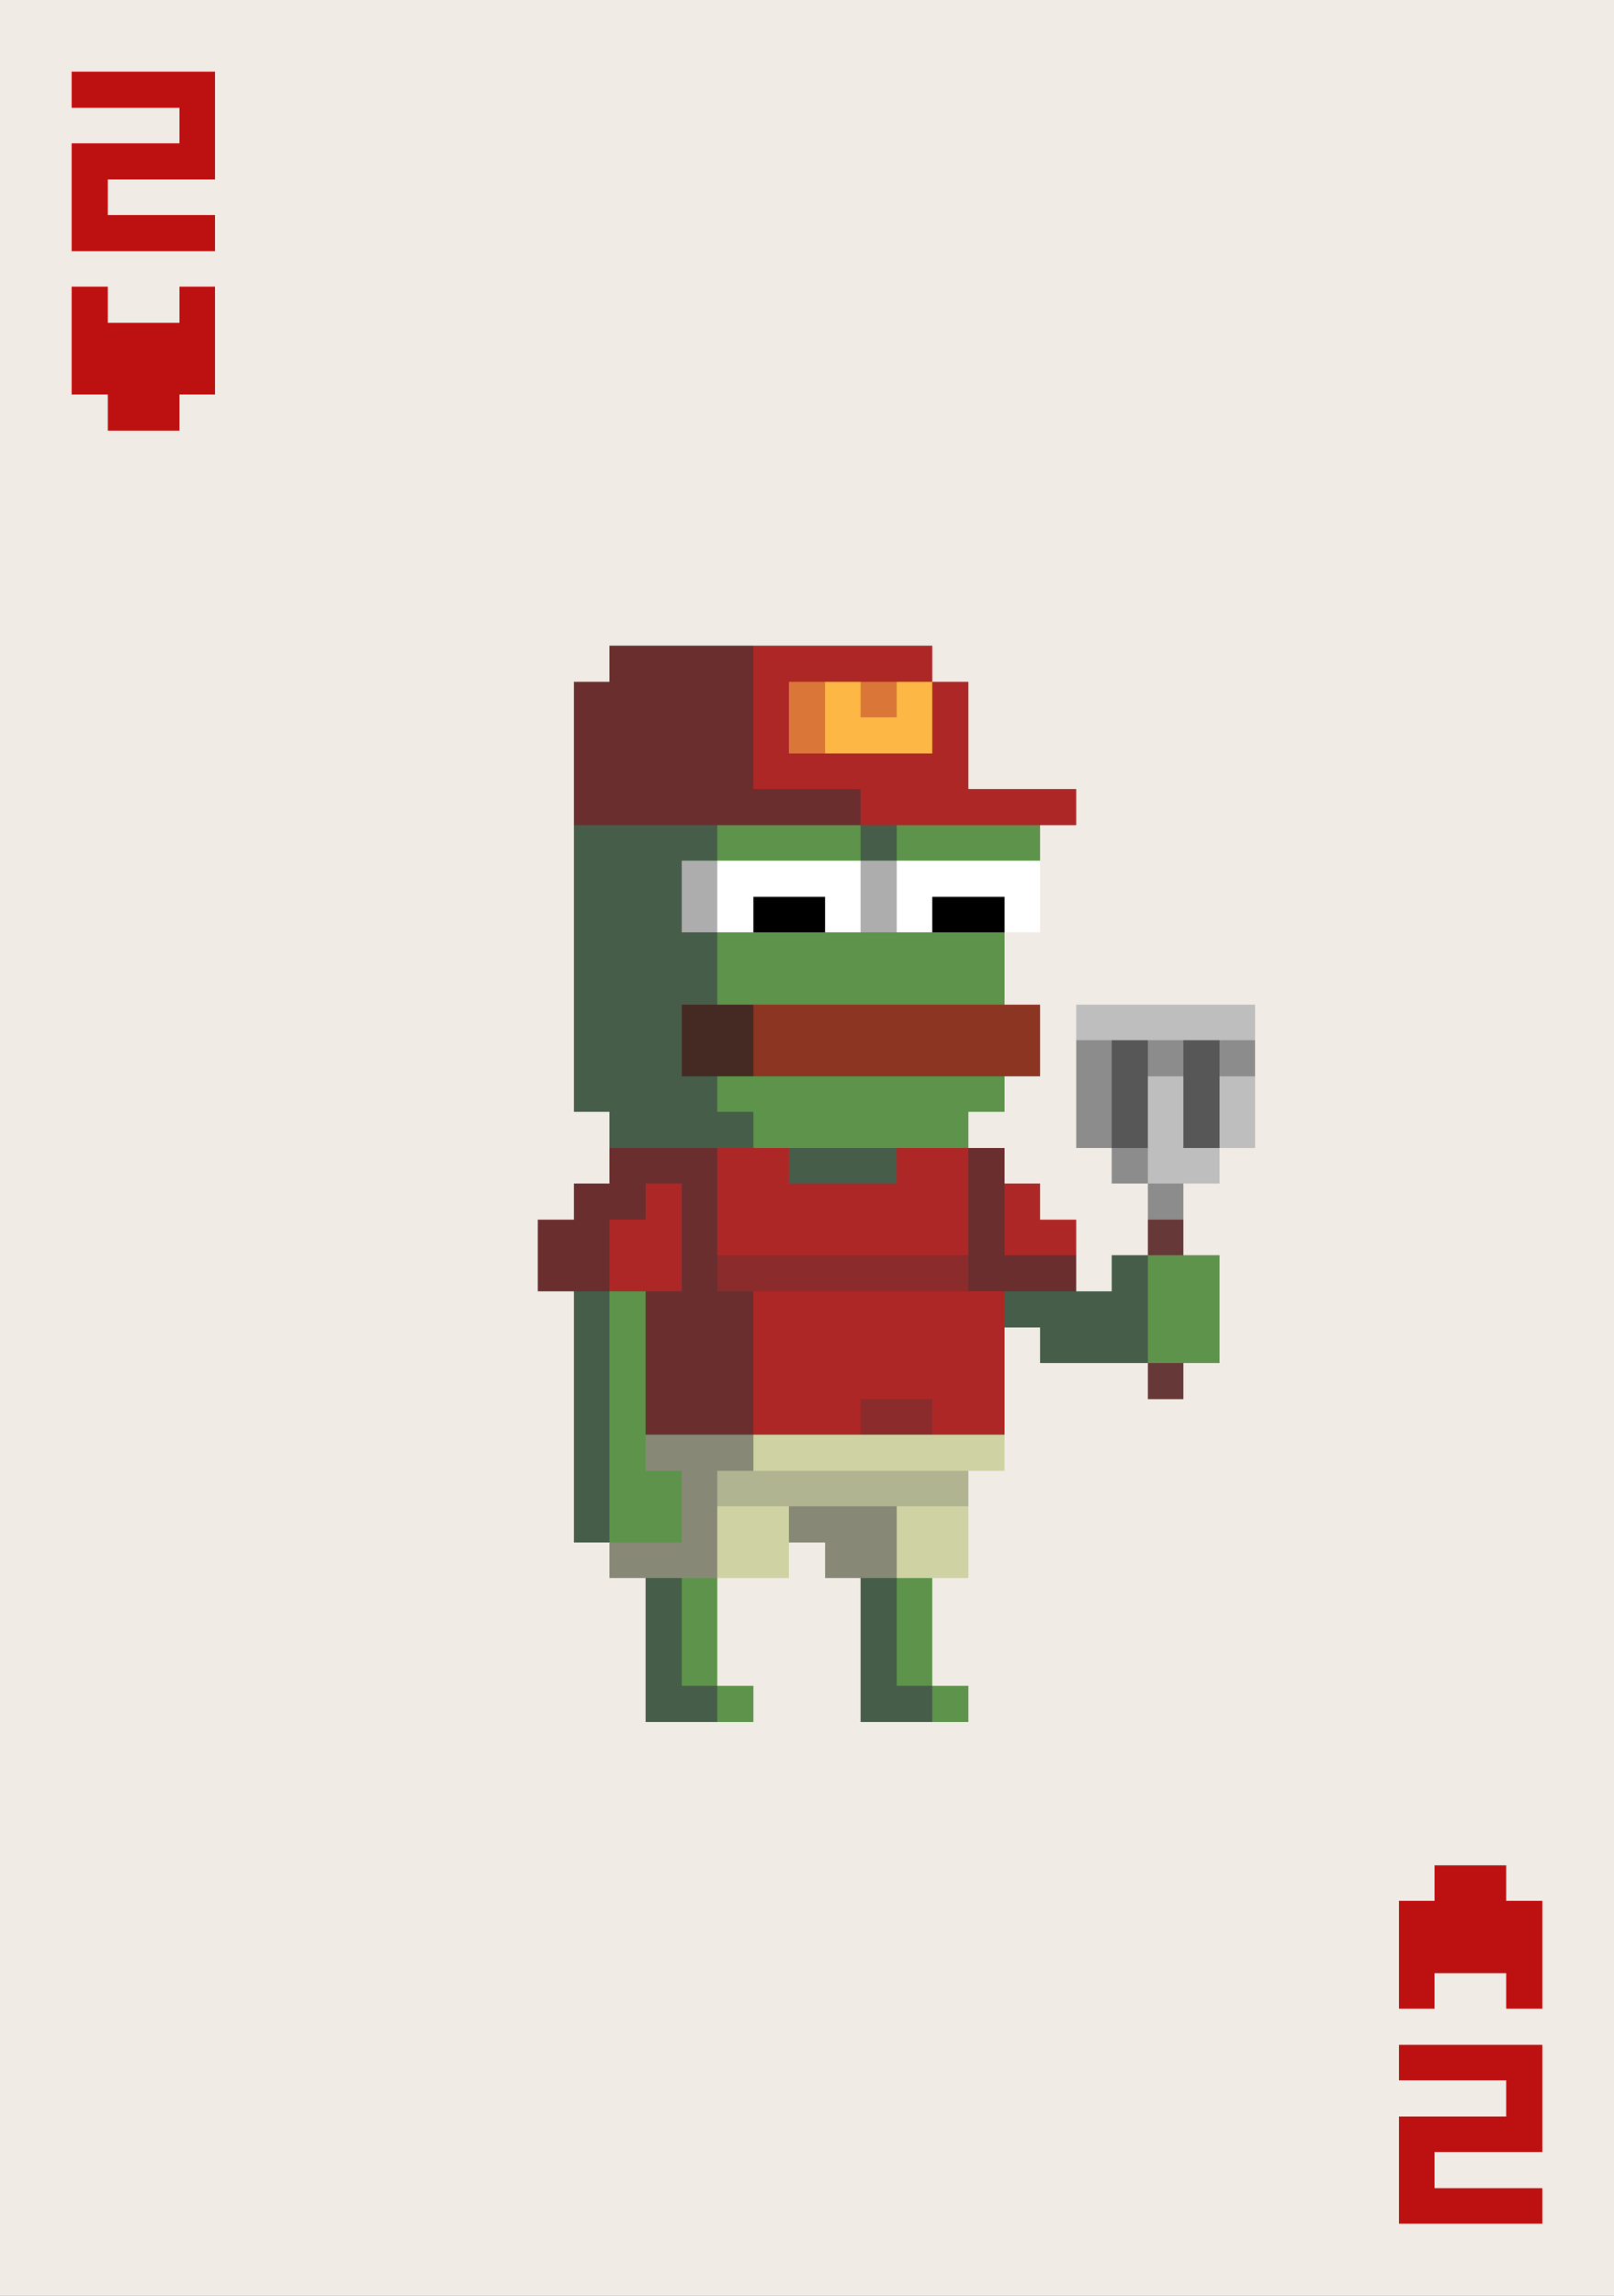 <svg xmlns="http://www.w3.org/2000/svg" viewBox="0 -0.5 45 64" shape-rendering="crispEdges">
<rect x="0" y="-0.5" width="45" height="64" fill="#808080" stroke="none"/>
<path stroke="#f1ebe5" d="M0 0h45M0 1h45M0 2h2M6 2h39M0 3h5M6 3h39M0 4h2M6 4h39M0 5h2M3 5h42M0 6h2M6 6h39M0 7h45M0 8h2M3 8h2M6 8h39M0 9h2M6 9h39M0 10h2M6 10h39M0 11h3M5 11h40M0 12h45M0 13h45M0 14h45M0 15h45M0 16h45M0 17h45M0 18h17M26 18h19M0 19h16M27 19h18M0 20h16M27 20h18M0 21h16M27 21h18M0 22h16M30 22h15M0 23h16M29 23h16M0 24h16M29 24h16M0 25h16M29 25h16M0 26h16M28 26h17M0 27h16M28 27h17M0 28h16M29 28h1M35 28h10M0 29h16M29 29h1M35 29h10M0 30h16M28 30h2M35 30h10M0 31h17M27 31h3M35 31h10M0 32h17M28 32h3M34 32h11M0 33h16M29 33h3M33 33h12M0 34h15M30 34h2M33 34h12M0 35h15M30 35h1M34 35h11M0 36h16M34 36h11M0 37h16M28 37h1M34 37h11M0 38h16M28 38h4M33 38h12M0 39h16M28 39h17M0 40h16M28 40h17M0 41h16M27 41h18M0 42h16M27 42h18M0 43h17M22 43h1M27 43h18M0 44h18M20 44h4M26 44h19M0 45h18M20 45h4M26 45h19M0 46h18M20 46h4M26 46h19M0 47h18M21 47h3M27 47h18M0 48h45M0 49h45M0 50h45M0 51h45M0 52h40M42 52h3M0 53h39M43 53h2M0 54h39M43 54h2M0 55h39M40 55h2M43 55h2M0 56h45M0 57h39M43 57h2M0 58h42M43 58h2M0 59h39M43 59h2M0 60h39M40 60h5M0 61h39M43 61h2M0 62h45M0 63h45" />
<path stroke="#bd1111" d="M2 2h4M5 3h1M2 4h4M2 5h1M2 6h4M2 8h1M5 8h1M2 9h4M2 10h4M3 11h2M40 52h2M39 53h4M39 54h4M39 55h1M42 55h1M39 57h4M42 58h1M39 59h4M39 60h1M39 61h4" />
<path stroke="#6b2e2e" d="M17 18h4M16 19h5M16 20h5M16 21h5M16 22h8M17 32h3M27 32h1M16 33h2M19 33h1M27 33h1M15 34h2M19 34h1M27 34h1M15 35h2M19 35h1M27 35h3M18 36h3M18 37h3M18 38h3M18 39h3" />
<path stroke="#ae2727" d="M21 18h5M21 19h1M26 19h1M21 20h1M26 20h1M21 21h6M24 22h6M20 32h2M25 32h2M18 33h1M20 33h7M28 33h1M17 34h2M20 34h7M28 34h2M17 35h2M21 36h7M21 37h7M21 38h7M21 39h3M26 39h2" />
<path stroke="#da7738" d="M22 19h1M24 19h1M22 20h1" />
<path stroke="#fcb744" d="M23 19h1M25 19h1M23 20h3" />
<path stroke="#465d49" d="M16 23h4M24 23h1M16 24h3M16 25h3M16 26h4M16 27h4M16 28h3M16 29h3M16 30h4M17 31h4M22 32h3M31 35h1M16 36h1M28 36h4M16 37h1M29 37h3M16 38h1M16 39h1M16 40h1M16 41h1M16 42h1M18 44h1M24 44h1M18 45h1M24 45h1M18 46h1M24 46h1M18 47h2M24 47h2" />
<path stroke="#5e934b" d="M20 23h4M25 23h4M20 26h8M20 27h8M20 30h8M21 31h6M32 35h2M17 36h1M32 36h2M17 37h1M32 37h2M17 38h1M17 39h1M17 40h1M17 41h2M17 42h2M19 44h1M25 44h1M19 45h1M25 45h1M19 46h1M25 46h1M20 47h1M26 47h1" />
<path stroke="#adadad" d="M19 24h1M24 24h1M19 25h1M24 25h1" />
<path stroke="#ffffff" d="M20 24h4M25 24h4M20 25h1M23 25h1M25 25h1M28 25h1" />
<path stroke="#000000" d="M21 25h2M26 25h2" />
<path stroke="#452a24" d="M19 28h2M19 29h2" />
<path stroke="#8c3522" d="M21 28h8M21 29h8" />
<path stroke="#bebebe" d="M30 28h5M32 30h1M34 30h1M32 31h1M34 31h1M32 32h2" />
<path stroke="#8c8c8c" d="M30 29h1M32 29h1M34 29h1M30 30h1M30 31h1M31 32h1M32 33h1" />
<path stroke="#575757" d="M31 29h1M33 29h1M31 30h1M33 30h1M31 31h1M33 31h1" />
<path stroke="#663838" d="M32 34h1M32 38h1" />
<path stroke="#8b2b2b" d="M20 35h7M24 39h2" />
<path stroke="#878976" d="M18 40h3M19 41h1M19 42h1M22 42h3M17 43h3M23 43h2" />
<path stroke="#cfd3a3" d="M21 40h7M20 42h2M25 42h2M20 43h2M25 43h2" />
<path stroke="#b1b491" d="M20 41h7" />
</svg>